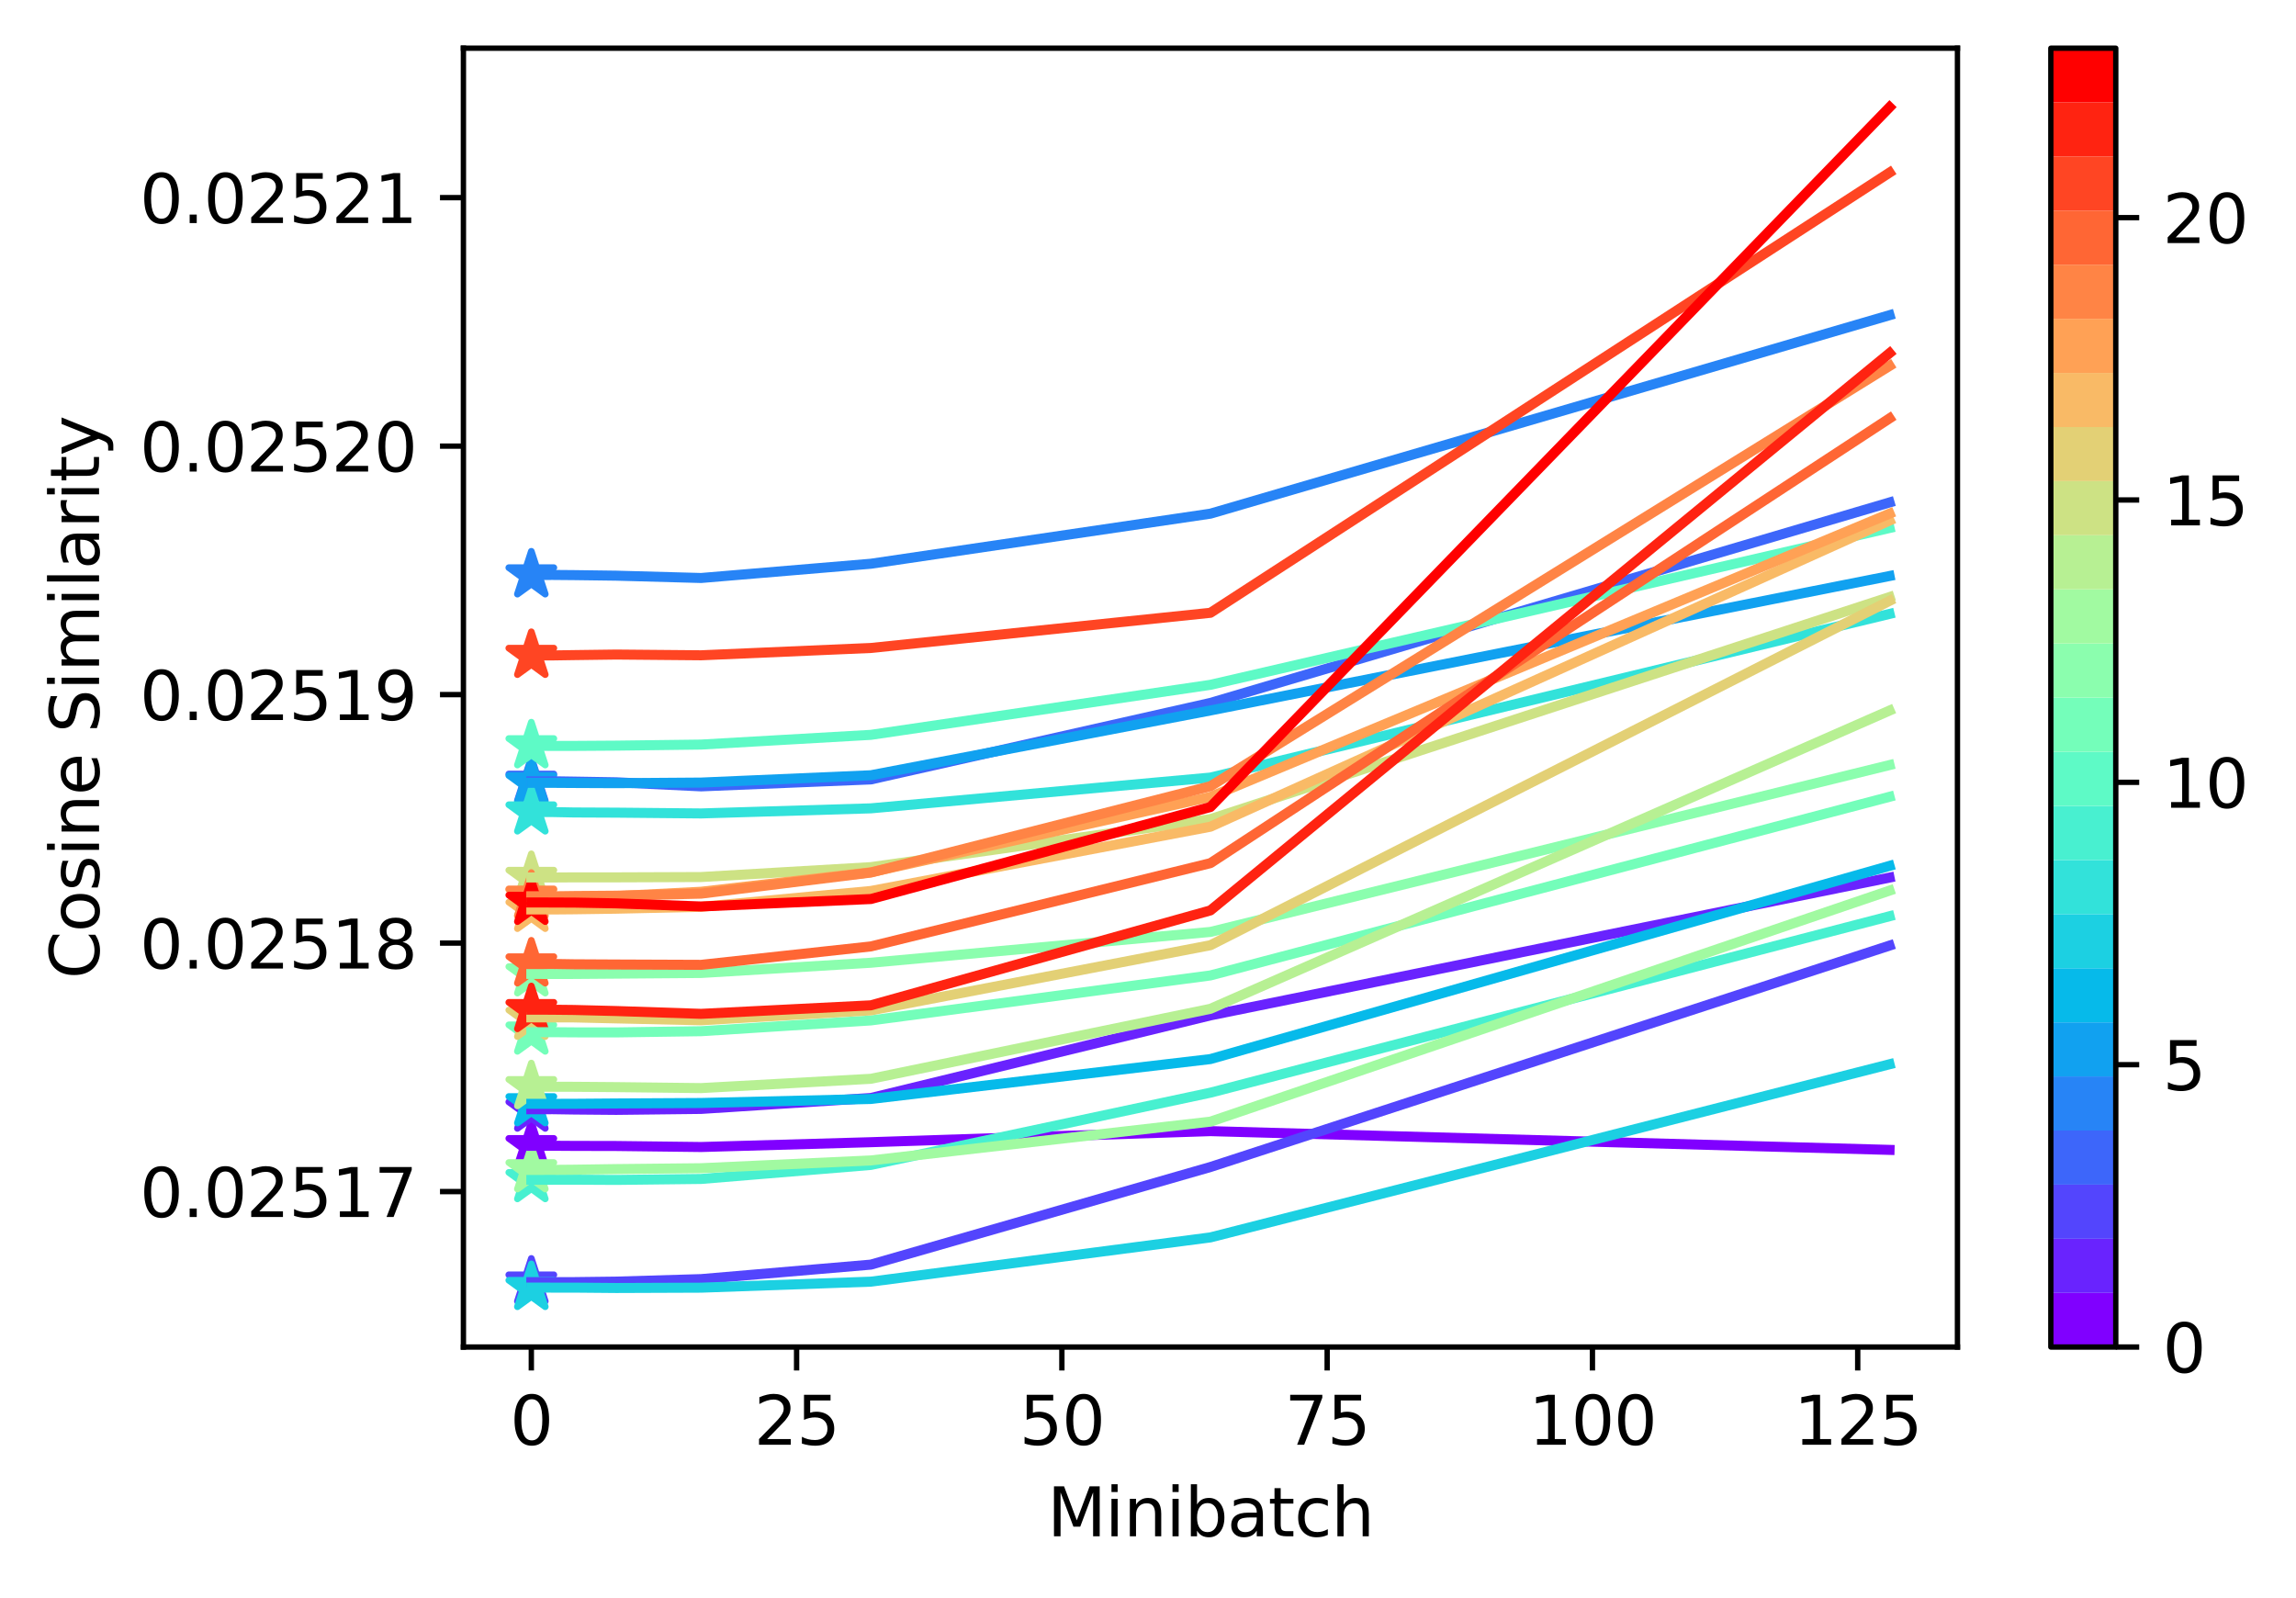<?xml version="1.0" encoding="utf-8" standalone="no"?>
<!DOCTYPE svg PUBLIC "-//W3C//DTD SVG 1.1//EN"
  "http://www.w3.org/Graphics/SVG/1.1/DTD/svg11.dtd">
<svg height="238.796pt" version="1.1" viewBox="0 0 343.008 238.796" width="343.008pt" xmlns="http://www.w3.org/2000/svg" xmlns:xlink="http://www.w3.org/1999/xlink">
 <defs>
  <style type="text/css">*{stroke-linecap:butt;stroke-linejoin:round;}</style>
 </defs>
 <g id="figure_1">
  <g id="patch_1">
   <path d="M 0 238.796 
L 343.008 238.796 
L 343.008 0 
L 0 0 
z
" style="fill:#ffffff;"/>
  </g>
  <g id="axes_1">
   <g id="patch_2">
    <path d="M 69.231 201.24 
L 292.431 201.24 
L 292.431 7.2 
L 69.231 7.2 
z
" style="fill:#ffffff;"/>
   </g>
   <g id="PathCollection_1">
    <defs>
     <path d="M 0 -3.536 
L -0.794 -1.093 
L -3.362 -1.093 
L -1.284 0.417 
L -2.078 2.86 
L -0 1.35 
L 2.078 2.86 
L 1.284 0.417 
L 3.362 -1.093 
L 0.794 -1.093 
z
" id="m4afc485623" style="stroke:#8000ff;"/>
    </defs>
    <g clip-path="url(#p1d33911015)">
     <use style="fill:#8000ff;stroke:#8000ff;" x="79.377" xlink:href="#m4afc485623" y="171.171"/>
    </g>
   </g>
   <g id="PathCollection_2">
    <defs>
     <path d="M 0 -3.536 
L -0.794 -1.093 
L -3.362 -1.093 
L -1.284 0.417 
L -2.078 2.86 
L -0 1.35 
L 2.078 2.86 
L 1.284 0.417 
L 3.362 -1.093 
L 0.794 -1.093 
z
" id="mf15b280990" style="stroke:#6923fe;"/>
    </defs>
    <g clip-path="url(#p1d33911015)">
     <use style="fill:#6923fe;stroke:#6923fe;" x="79.377" xlink:href="#mf15b280990" y="165.716"/>
    </g>
   </g>
   <g id="PathCollection_3">
    <defs>
     <path d="M 0 -3.536 
L -0.794 -1.093 
L -3.362 -1.093 
L -1.284 0.417 
L -2.078 2.86 
L -0 1.35 
L 2.078 2.86 
L 1.284 0.417 
L 3.362 -1.093 
L 0.794 -1.093 
z
" id="m215a6e4ef7" style="stroke:#5345fd;"/>
    </defs>
    <g clip-path="url(#p1d33911015)">
     <use style="fill:#5345fd;stroke:#5345fd;" x="79.377" xlink:href="#m215a6e4ef7" y="191.542"/>
    </g>
   </g>
   <g id="PathCollection_4">
    <defs>
     <path d="M 0 -3.536 
L -0.794 -1.093 
L -3.362 -1.093 
L -1.284 0.417 
L -2.078 2.86 
L -0 1.35 
L 2.078 2.86 
L 1.284 0.417 
L 3.362 -1.093 
L 0.794 -1.093 
z
" id="m39e51ae049" style="stroke:#3d66fa;"/>
    </defs>
    <g clip-path="url(#p1d33911015)">
     <use style="fill:#3d66fa;stroke:#3d66fa;" x="79.377" xlink:href="#m39e51ae049" y="116.725"/>
    </g>
   </g>
   <g id="PathCollection_5">
    <defs>
     <path d="M 0 -3.536 
L -0.794 -1.093 
L -3.362 -1.093 
L -1.284 0.417 
L -2.078 2.86 
L -0 1.35 
L 2.078 2.86 
L 1.284 0.417 
L 3.362 -1.093 
L 0.794 -1.093 
z
" id="m66c2b79208" style="stroke:#2784f6;"/>
    </defs>
    <g clip-path="url(#p1d33911015)">
     <use style="fill:#2784f6;stroke:#2784f6;" x="79.377" xlink:href="#m66c2b79208" y="85.9"/>
    </g>
   </g>
   <g id="PathCollection_6">
    <defs>
     <path d="M 0 -3.536 
L -0.794 -1.093 
L -3.362 -1.093 
L -1.284 0.417 
L -2.078 2.86 
L -0 1.35 
L 2.078 2.86 
L 1.284 0.417 
L 3.362 -1.093 
L 0.794 -1.093 
z
" id="m6629e5466c" style="stroke:#11a1f0;"/>
    </defs>
    <g clip-path="url(#p1d33911015)">
     <use style="fill:#11a1f0;stroke:#11a1f0;" x="79.377" xlink:href="#m6629e5466c" y="116.953"/>
    </g>
   </g>
   <g id="PathCollection_7">
    <defs>
     <path d="M 0 -3.536 
L -0.794 -1.093 
L -3.362 -1.093 
L -1.284 0.417 
L -2.078 2.86 
L -0 1.35 
L 2.078 2.86 
L 1.284 0.417 
L 3.362 -1.093 
L 0.794 -1.093 
z
" id="m075c86e0d3" style="stroke:#06baea;"/>
    </defs>
    <g clip-path="url(#p1d33911015)">
     <use style="fill:#06baea;stroke:#06baea;" x="79.377" xlink:href="#m075c86e0d3" y="164.907"/>
    </g>
   </g>
   <g id="PathCollection_8">
    <defs>
     <path d="M 0 -3.536 
L -0.794 -1.093 
L -3.362 -1.093 
L -1.284 0.417 
L -2.078 2.86 
L -0 1.35 
L 2.078 2.86 
L 1.284 0.417 
L 3.362 -1.093 
L 0.794 -1.093 
z
" id="mcc1db00ed6" style="stroke:#1cd0e2;"/>
    </defs>
    <g clip-path="url(#p1d33911015)">
     <use style="fill:#1cd0e2;stroke:#1cd0e2;" x="79.377" xlink:href="#mcc1db00ed6" y="192.358"/>
    </g>
   </g>
   <g id="PathCollection_9">
    <defs>
     <path d="M 0 -3.536 
L -0.794 -1.093 
L -3.362 -1.093 
L -1.284 0.417 
L -2.078 2.86 
L -0 1.35 
L 2.078 2.86 
L 1.284 0.417 
L 3.362 -1.093 
L 0.794 -1.093 
z
" id="m3cdc6c13f0" style="stroke:#32e2da;"/>
    </defs>
    <g clip-path="url(#p1d33911015)">
     <use style="fill:#32e2da;stroke:#32e2da;" x="79.377" xlink:href="#m3cdc6c13f0" y="121.317"/>
    </g>
   </g>
   <g id="PathCollection_10">
    <defs>
     <path d="M 0 -3.536 
L -0.794 -1.093 
L -3.362 -1.093 
L -1.284 0.417 
L -2.078 2.86 
L -0 1.35 
L 2.078 2.86 
L 1.284 0.417 
L 3.362 -1.093 
L 0.794 -1.093 
z
" id="md7e7f99329" style="stroke:#48f0d0;"/>
    </defs>
    <g clip-path="url(#p1d33911015)">
     <use style="fill:#48f0d0;stroke:#48f0d0;" x="79.377" xlink:href="#md7e7f99329" y="176.247"/>
    </g>
   </g>
   <g id="PathCollection_11">
    <defs>
     <path d="M 0 -3.536 
L -0.794 -1.093 
L -3.362 -1.093 
L -1.284 0.417 
L -2.078 2.86 
L -0 1.35 
L 2.078 2.86 
L 1.284 0.417 
L 3.362 -1.093 
L 0.794 -1.093 
z
" id="m798ac97649" style="stroke:#5efac6;"/>
    </defs>
    <g clip-path="url(#p1d33911015)">
     <use style="fill:#5efac6;stroke:#5efac6;" x="79.377" xlink:href="#m798ac97649" y="111.429"/>
    </g>
   </g>
   <g id="PathCollection_12">
    <defs>
     <path d="M 0 -3.536 
L -0.794 -1.093 
L -3.362 -1.093 
L -1.284 0.417 
L -2.078 2.86 
L -0 1.35 
L 2.078 2.86 
L 1.284 0.417 
L 3.362 -1.093 
L 0.794 -1.093 
z
" id="m8a097c9f1b" style="stroke:#74feba;"/>
    </defs>
    <g clip-path="url(#p1d33911015)">
     <use style="fill:#74feba;stroke:#74feba;" x="79.377" xlink:href="#m8a097c9f1b" y="154.203"/>
    </g>
   </g>
   <g id="PathCollection_13">
    <defs>
     <path d="M 0 -3.536 
L -0.794 -1.093 
L -3.362 -1.093 
L -1.284 0.417 
L -2.078 2.86 
L -0 1.35 
L 2.078 2.86 
L 1.284 0.417 
L 3.362 -1.093 
L 0.794 -1.093 
z
" id="mf0a8387e04" style="stroke:#8bfeae;"/>
    </defs>
    <g clip-path="url(#p1d33911015)">
     <use style="fill:#8bfeae;stroke:#8bfeae;" x="79.377" xlink:href="#mf0a8387e04" y="145.504"/>
    </g>
   </g>
   <g id="PathCollection_14">
    <defs>
     <path d="M 0 -3.536 
L -0.794 -1.093 
L -3.362 -1.093 
L -1.284 0.417 
L -2.078 2.86 
L -0 1.35 
L 2.078 2.86 
L 1.284 0.417 
L 3.362 -1.093 
L 0.794 -1.093 
z
" id="m5d6f904042" style="stroke:#a1faa1;"/>
    </defs>
    <g clip-path="url(#p1d33911015)">
     <use style="fill:#a1faa1;stroke:#a1faa1;" x="79.377" xlink:href="#m5d6f904042" y="174.774"/>
    </g>
   </g>
   <g id="PathCollection_15">
    <defs>
     <path d="M 0 -3.536 
L -0.794 -1.093 
L -3.362 -1.093 
L -1.284 0.417 
L -2.078 2.86 
L -0 1.35 
L 2.078 2.86 
L 1.284 0.417 
L 3.362 -1.093 
L 0.794 -1.093 
z
" id="ma54844b81b" style="stroke:#b7f093;"/>
    </defs>
    <g clip-path="url(#p1d33911015)">
     <use style="fill:#b7f093;stroke:#b7f093;" x="79.377" xlink:href="#ma54844b81b" y="162.355"/>
    </g>
   </g>
   <g id="PathCollection_16">
    <defs>
     <path d="M 0 -3.536 
L -0.794 -1.093 
L -3.362 -1.093 
L -1.284 0.417 
L -2.078 2.86 
L -0 1.35 
L 2.078 2.86 
L 1.284 0.417 
L 3.362 -1.093 
L 0.794 -1.093 
z
" id="m8eed5f2c12" style="stroke:#cde284;"/>
    </defs>
    <g clip-path="url(#p1d33911015)">
     <use style="fill:#cde284;stroke:#cde284;" x="79.377" xlink:href="#m8eed5f2c12" y="131.094"/>
    </g>
   </g>
   <g id="PathCollection_17">
    <defs>
     <path d="M 0 -3.536 
L -0.794 -1.093 
L -3.362 -1.093 
L -1.284 0.417 
L -2.078 2.86 
L -0 1.35 
L 2.078 2.86 
L 1.284 0.417 
L 3.362 -1.093 
L 0.794 -1.093 
z
" id="mad3802917d" style="stroke:#e3d075;"/>
    </defs>
    <g clip-path="url(#p1d33911015)">
     <use style="fill:#e3d075;stroke:#e3d075;" x="79.377" xlink:href="#mad3802917d" y="151.997"/>
    </g>
   </g>
   <g id="PathCollection_18">
    <defs>
     <path d="M 0 -3.536 
L -0.794 -1.093 
L -3.362 -1.093 
L -1.284 0.417 
L -2.078 2.86 
L -0 1.35 
L 2.078 2.86 
L 1.284 0.417 
L 3.362 -1.093 
L 0.794 -1.093 
z
" id="m524017362f" style="stroke:#f9ba66;"/>
    </defs>
    <g clip-path="url(#p1d33911015)">
     <use style="fill:#f9ba66;stroke:#f9ba66;" x="79.377" xlink:href="#m524017362f" y="135.872"/>
    </g>
   </g>
   <g id="PathCollection_19">
    <defs>
     <path d="M 0 -3.536 
L -0.794 -1.093 
L -3.362 -1.093 
L -1.284 0.417 
L -2.078 2.86 
L -0 1.35 
L 2.078 2.86 
L 1.284 0.417 
L 3.362 -1.093 
L 0.794 -1.093 
z
" id="m7aaf12a05b" style="stroke:#ffa155;"/>
    </defs>
    <g clip-path="url(#p1d33911015)">
     <use style="fill:#ffa155;stroke:#ffa155;" x="79.377" xlink:href="#m7aaf12a05b" y="134.019"/>
    </g>
   </g>
   <g id="PathCollection_20">
    <defs>
     <path d="M 0 -3.536 
L -0.794 -1.093 
L -3.362 -1.093 
L -1.284 0.417 
L -2.078 2.86 
L -0 1.35 
L 2.078 2.86 
L 1.284 0.417 
L 3.362 -1.093 
L 0.794 -1.093 
z
" id="md973834f2f" style="stroke:#ff8445;"/>
    </defs>
    <g clip-path="url(#p1d33911015)">
     <use style="fill:#ff8445;stroke:#ff8445;" x="79.377" xlink:href="#md973834f2f" y="133.894"/>
    </g>
   </g>
   <g id="PathCollection_21">
    <defs>
     <path d="M 0 -3.536 
L -0.794 -1.093 
L -3.362 -1.093 
L -1.284 0.417 
L -2.078 2.86 
L -0 1.35 
L 2.078 2.86 
L 1.284 0.417 
L 3.362 -1.093 
L 0.794 -1.093 
z
" id="m18af8d0fea" style="stroke:#ff6634;"/>
    </defs>
    <g clip-path="url(#p1d33911015)">
     <use style="fill:#ff6634;stroke:#ff6634;" x="79.377" xlink:href="#m18af8d0fea" y="144.017"/>
    </g>
   </g>
   <g id="PathCollection_22">
    <defs>
     <path d="M 0 -3.536 
L -0.794 -1.093 
L -3.362 -1.093 
L -1.284 0.417 
L -2.078 2.86 
L -0 1.35 
L 2.078 2.86 
L 1.284 0.417 
L 3.362 -1.093 
L 0.794 -1.093 
z
" id="md543cca231" style="stroke:#ff4523;"/>
    </defs>
    <g clip-path="url(#p1d33911015)">
     <use style="fill:#ff4523;stroke:#ff4523;" x="79.377" xlink:href="#md543cca231" y="97.924"/>
    </g>
   </g>
   <g id="PathCollection_23">
    <defs>
     <path d="M 0 -3.536 
L -0.794 -1.093 
L -3.362 -1.093 
L -1.284 0.417 
L -2.078 2.86 
L -0 1.35 
L 2.078 2.86 
L 1.284 0.417 
L 3.362 -1.093 
L 0.794 -1.093 
z
" id="m47f611619a" style="stroke:#ff2311;"/>
    </defs>
    <g clip-path="url(#p1d33911015)">
     <use style="fill:#ff2311;stroke:#ff2311;" x="79.377" xlink:href="#m47f611619a" y="150.842"/>
    </g>
   </g>
   <g id="PathCollection_24">
    <defs>
     <path d="M 0 -3.536 
L -0.794 -1.093 
L -3.362 -1.093 
L -1.284 0.417 
L -2.078 2.86 
L -0 1.35 
L 2.078 2.86 
L 1.284 0.417 
L 3.362 -1.093 
L 0.794 -1.093 
z
" id="m213b7ad953" style="stroke:#ff0000;"/>
    </defs>
    <g clip-path="url(#p1d33911015)">
     <use style="fill:#ff0000;stroke:#ff0000;" x="79.377" xlink:href="#m213b7ad953" y="134.821"/>
    </g>
   </g>
   <g id="matplotlib.axis_1">
    <g id="xtick_1">
     <g id="line2d_1">
      <defs>
       <path d="M 0 0 
L 0 3.5 
" id="m4ed5814b71" style="stroke:#000000;stroke-width:0.8;"/>
      </defs>
      <g>
       <use style="stroke:#000000;stroke-width:0.8;" x="79.377" xlink:href="#m4ed5814b71" y="201.24"/>
      </g>
     </g>
     <g id="text_1">
      <!-- 0 -->
      <g transform="translate(76.195 215.838)scale(0.1 -0.1)">
       <defs>
        <path d="M 2034 4250 
Q 1547 4250 1301 3770 
Q 1056 3291 1056 2328 
Q 1056 1369 1301 889 
Q 1547 409 2034 409 
Q 2525 409 2770 889 
Q 3016 1369 3016 2328 
Q 3016 3291 2770 3770 
Q 2525 4250 2034 4250 
z
M 2034 4750 
Q 2819 4750 3233 4129 
Q 3647 3509 3647 2328 
Q 3647 1150 3233 529 
Q 2819 -91 2034 -91 
Q 1250 -91 836 529 
Q 422 1150 422 2328 
Q 422 3509 836 4129 
Q 1250 4750 2034 4750 
z
" id="DejaVuSans-30" transform="scale(0.016)"/>
       </defs>
       <use xlink:href="#DejaVuSans-30"/>
      </g>
     </g>
    </g>
    <g id="xtick_2">
     <g id="line2d_2">
      <g>
       <use style="stroke:#000000;stroke-width:0.8;" x="119.007" xlink:href="#m4ed5814b71" y="201.24"/>
      </g>
     </g>
     <g id="text_2">
      <!-- 25 -->
      <g transform="translate(112.645 215.838)scale(0.1 -0.1)">
       <defs>
        <path d="M 1228 531 
L 3431 531 
L 3431 0 
L 469 0 
L 469 531 
Q 828 903 1448 1529 
Q 2069 2156 2228 2338 
Q 2531 2678 2651 2914 
Q 2772 3150 2772 3378 
Q 2772 3750 2511 3984 
Q 2250 4219 1831 4219 
Q 1534 4219 1204 4116 
Q 875 4013 500 3803 
L 500 4441 
Q 881 4594 1212 4672 
Q 1544 4750 1819 4750 
Q 2544 4750 2975 4387 
Q 3406 4025 3406 3419 
Q 3406 3131 3298 2873 
Q 3191 2616 2906 2266 
Q 2828 2175 2409 1742 
Q 1991 1309 1228 531 
z
" id="DejaVuSans-32" transform="scale(0.016)"/>
        <path d="M 691 4666 
L 3169 4666 
L 3169 4134 
L 1269 4134 
L 1269 2991 
Q 1406 3038 1543 3061 
Q 1681 3084 1819 3084 
Q 2600 3084 3056 2656 
Q 3513 2228 3513 1497 
Q 3513 744 3044 326 
Q 2575 -91 1722 -91 
Q 1428 -91 1123 -41 
Q 819 9 494 109 
L 494 744 
Q 775 591 1075 516 
Q 1375 441 1709 441 
Q 2250 441 2565 725 
Q 2881 1009 2881 1497 
Q 2881 1984 2565 2268 
Q 2250 2553 1709 2553 
Q 1456 2553 1204 2497 
Q 953 2441 691 2322 
L 691 4666 
z
" id="DejaVuSans-35" transform="scale(0.016)"/>
       </defs>
       <use xlink:href="#DejaVuSans-32"/>
       <use x="63.623" xlink:href="#DejaVuSans-35"/>
      </g>
     </g>
    </g>
    <g id="xtick_3">
     <g id="line2d_3">
      <g>
       <use style="stroke:#000000;stroke-width:0.8;" x="158.638" xlink:href="#m4ed5814b71" y="201.24"/>
      </g>
     </g>
     <g id="text_3">
      <!-- 50 -->
      <g transform="translate(152.276 215.838)scale(0.1 -0.1)">
       <use xlink:href="#DejaVuSans-35"/>
       <use x="63.623" xlink:href="#DejaVuSans-30"/>
      </g>
     </g>
    </g>
    <g id="xtick_4">
     <g id="line2d_4">
      <g>
       <use style="stroke:#000000;stroke-width:0.8;" x="198.269" xlink:href="#m4ed5814b71" y="201.24"/>
      </g>
     </g>
     <g id="text_4">
      <!-- 75 -->
      <g transform="translate(191.906 215.838)scale(0.1 -0.1)">
       <defs>
        <path d="M 525 4666 
L 3525 4666 
L 3525 4397 
L 1831 0 
L 1172 0 
L 2766 4134 
L 525 4134 
L 525 4666 
z
" id="DejaVuSans-37" transform="scale(0.016)"/>
       </defs>
       <use xlink:href="#DejaVuSans-37"/>
       <use x="63.623" xlink:href="#DejaVuSans-35"/>
      </g>
     </g>
    </g>
    <g id="xtick_5">
     <g id="line2d_5">
      <g>
       <use style="stroke:#000000;stroke-width:0.8;" x="237.899" xlink:href="#m4ed5814b71" y="201.24"/>
      </g>
     </g>
     <g id="text_5">
      <!-- 100 -->
      <g transform="translate(228.356 215.838)scale(0.1 -0.1)">
       <defs>
        <path d="M 794 531 
L 1825 531 
L 1825 4091 
L 703 3866 
L 703 4441 
L 1819 4666 
L 2450 4666 
L 2450 531 
L 3481 531 
L 3481 0 
L 794 0 
L 794 531 
z
" id="DejaVuSans-31" transform="scale(0.016)"/>
       </defs>
       <use xlink:href="#DejaVuSans-31"/>
       <use x="63.623" xlink:href="#DejaVuSans-30"/>
       <use x="127.246" xlink:href="#DejaVuSans-30"/>
      </g>
     </g>
    </g>
    <g id="xtick_6">
     <g id="line2d_6">
      <g>
       <use style="stroke:#000000;stroke-width:0.8;" x="277.53" xlink:href="#m4ed5814b71" y="201.24"/>
      </g>
     </g>
     <g id="text_6">
      <!-- 125 -->
      <g transform="translate(267.986 215.838)scale(0.1 -0.1)">
       <use xlink:href="#DejaVuSans-31"/>
       <use x="63.623" xlink:href="#DejaVuSans-32"/>
       <use x="127.246" xlink:href="#DejaVuSans-35"/>
      </g>
     </g>
    </g>
    <g id="text_7">
     <!-- Minibatch -->
     <g transform="translate(156.454 229.517)scale(0.1 -0.1)">
      <defs>
       <path d="M 628 4666 
L 1569 4666 
L 2759 1491 
L 3956 4666 
L 4897 4666 
L 4897 0 
L 4281 0 
L 4281 4097 
L 3078 897 
L 2444 897 
L 1241 4097 
L 1241 0 
L 628 0 
L 628 4666 
z
" id="DejaVuSans-4d" transform="scale(0.016)"/>
       <path d="M 603 3500 
L 1178 3500 
L 1178 0 
L 603 0 
L 603 3500 
z
M 603 4863 
L 1178 4863 
L 1178 4134 
L 603 4134 
L 603 4863 
z
" id="DejaVuSans-69" transform="scale(0.016)"/>
       <path d="M 3513 2113 
L 3513 0 
L 2938 0 
L 2938 2094 
Q 2938 2591 2744 2837 
Q 2550 3084 2163 3084 
Q 1697 3084 1428 2787 
Q 1159 2491 1159 1978 
L 1159 0 
L 581 0 
L 581 3500 
L 1159 3500 
L 1159 2956 
Q 1366 3272 1645 3428 
Q 1925 3584 2291 3584 
Q 2894 3584 3203 3211 
Q 3513 2838 3513 2113 
z
" id="DejaVuSans-6e" transform="scale(0.016)"/>
       <path d="M 3116 1747 
Q 3116 2381 2855 2742 
Q 2594 3103 2138 3103 
Q 1681 3103 1420 2742 
Q 1159 2381 1159 1747 
Q 1159 1113 1420 752 
Q 1681 391 2138 391 
Q 2594 391 2855 752 
Q 3116 1113 3116 1747 
z
M 1159 2969 
Q 1341 3281 1617 3432 
Q 1894 3584 2278 3584 
Q 2916 3584 3314 3078 
Q 3713 2572 3713 1747 
Q 3713 922 3314 415 
Q 2916 -91 2278 -91 
Q 1894 -91 1617 61 
Q 1341 213 1159 525 
L 1159 0 
L 581 0 
L 581 4863 
L 1159 4863 
L 1159 2969 
z
" id="DejaVuSans-62" transform="scale(0.016)"/>
       <path d="M 2194 1759 
Q 1497 1759 1228 1600 
Q 959 1441 959 1056 
Q 959 750 1161 570 
Q 1363 391 1709 391 
Q 2188 391 2477 730 
Q 2766 1069 2766 1631 
L 2766 1759 
L 2194 1759 
z
M 3341 1997 
L 3341 0 
L 2766 0 
L 2766 531 
Q 2569 213 2275 61 
Q 1981 -91 1556 -91 
Q 1019 -91 701 211 
Q 384 513 384 1019 
Q 384 1609 779 1909 
Q 1175 2209 1959 2209 
L 2766 2209 
L 2766 2266 
Q 2766 2663 2505 2880 
Q 2244 3097 1772 3097 
Q 1472 3097 1187 3025 
Q 903 2953 641 2809 
L 641 3341 
Q 956 3463 1253 3523 
Q 1550 3584 1831 3584 
Q 2591 3584 2966 3190 
Q 3341 2797 3341 1997 
z
" id="DejaVuSans-61" transform="scale(0.016)"/>
       <path d="M 1172 4494 
L 1172 3500 
L 2356 3500 
L 2356 3053 
L 1172 3053 
L 1172 1153 
Q 1172 725 1289 603 
Q 1406 481 1766 481 
L 2356 481 
L 2356 0 
L 1766 0 
Q 1100 0 847 248 
Q 594 497 594 1153 
L 594 3053 
L 172 3053 
L 172 3500 
L 594 3500 
L 594 4494 
L 1172 4494 
z
" id="DejaVuSans-74" transform="scale(0.016)"/>
       <path d="M 3122 3366 
L 3122 2828 
Q 2878 2963 2633 3030 
Q 2388 3097 2138 3097 
Q 1578 3097 1268 2742 
Q 959 2388 959 1747 
Q 959 1106 1268 751 
Q 1578 397 2138 397 
Q 2388 397 2633 464 
Q 2878 531 3122 666 
L 3122 134 
Q 2881 22 2623 -34 
Q 2366 -91 2075 -91 
Q 1284 -91 818 406 
Q 353 903 353 1747 
Q 353 2603 823 3093 
Q 1294 3584 2113 3584 
Q 2378 3584 2631 3529 
Q 2884 3475 3122 3366 
z
" id="DejaVuSans-63" transform="scale(0.016)"/>
       <path d="M 3513 2113 
L 3513 0 
L 2938 0 
L 2938 2094 
Q 2938 2591 2744 2837 
Q 2550 3084 2163 3084 
Q 1697 3084 1428 2787 
Q 1159 2491 1159 1978 
L 1159 0 
L 581 0 
L 581 4863 
L 1159 4863 
L 1159 2956 
Q 1366 3272 1645 3428 
Q 1925 3584 2291 3584 
Q 2894 3584 3203 3211 
Q 3513 2838 3513 2113 
z
" id="DejaVuSans-68" transform="scale(0.016)"/>
      </defs>
      <use xlink:href="#DejaVuSans-4d"/>
      <use x="86.279" xlink:href="#DejaVuSans-69"/>
      <use x="114.062" xlink:href="#DejaVuSans-6e"/>
      <use x="177.441" xlink:href="#DejaVuSans-69"/>
      <use x="205.225" xlink:href="#DejaVuSans-62"/>
      <use x="268.701" xlink:href="#DejaVuSans-61"/>
      <use x="329.98" xlink:href="#DejaVuSans-74"/>
      <use x="369.189" xlink:href="#DejaVuSans-63"/>
      <use x="424.17" xlink:href="#DejaVuSans-68"/>
     </g>
    </g>
   </g>
   <g id="matplotlib.axis_2">
    <g id="ytick_1">
     <g id="line2d_7">
      <defs>
       <path d="M 0 0 
L -3.5 0 
" id="ma81921eb12" style="stroke:#000000;stroke-width:0.8;"/>
      </defs>
      <g>
       <use style="stroke:#000000;stroke-width:0.8;" x="69.231" xlink:href="#ma81921eb12" y="178.018"/>
      </g>
     </g>
     <g id="text_8">
      <!-- 0.02517 -->
      <g transform="translate(20.878 181.817)scale(0.1 -0.1)">
       <defs>
        <path d="M 684 794 
L 1344 794 
L 1344 0 
L 684 0 
L 684 794 
z
" id="DejaVuSans-2e" transform="scale(0.016)"/>
       </defs>
       <use xlink:href="#DejaVuSans-30"/>
       <use x="63.623" xlink:href="#DejaVuSans-2e"/>
       <use x="95.41" xlink:href="#DejaVuSans-30"/>
       <use x="159.033" xlink:href="#DejaVuSans-32"/>
       <use x="222.656" xlink:href="#DejaVuSans-35"/>
       <use x="286.279" xlink:href="#DejaVuSans-31"/>
       <use x="349.902" xlink:href="#DejaVuSans-37"/>
      </g>
     </g>
    </g>
    <g id="ytick_2">
     <g id="line2d_8">
      <g>
       <use style="stroke:#000000;stroke-width:0.8;" x="69.231" xlink:href="#ma81921eb12" y="140.895"/>
      </g>
     </g>
     <g id="text_9">
      <!-- 0.02518 -->
      <g transform="translate(20.878 144.694)scale(0.1 -0.1)">
       <defs>
        <path d="M 2034 2216 
Q 1584 2216 1326 1975 
Q 1069 1734 1069 1313 
Q 1069 891 1326 650 
Q 1584 409 2034 409 
Q 2484 409 2743 651 
Q 3003 894 3003 1313 
Q 3003 1734 2745 1975 
Q 2488 2216 2034 2216 
z
M 1403 2484 
Q 997 2584 770 2862 
Q 544 3141 544 3541 
Q 544 4100 942 4425 
Q 1341 4750 2034 4750 
Q 2731 4750 3128 4425 
Q 3525 4100 3525 3541 
Q 3525 3141 3298 2862 
Q 3072 2584 2669 2484 
Q 3125 2378 3379 2068 
Q 3634 1759 3634 1313 
Q 3634 634 3220 271 
Q 2806 -91 2034 -91 
Q 1263 -91 848 271 
Q 434 634 434 1313 
Q 434 1759 690 2068 
Q 947 2378 1403 2484 
z
M 1172 3481 
Q 1172 3119 1398 2916 
Q 1625 2713 2034 2713 
Q 2441 2713 2670 2916 
Q 2900 3119 2900 3481 
Q 2900 3844 2670 4047 
Q 2441 4250 2034 4250 
Q 1625 4250 1398 4047 
Q 1172 3844 1172 3481 
z
" id="DejaVuSans-38" transform="scale(0.016)"/>
       </defs>
       <use xlink:href="#DejaVuSans-30"/>
       <use x="63.623" xlink:href="#DejaVuSans-2e"/>
       <use x="95.41" xlink:href="#DejaVuSans-30"/>
       <use x="159.033" xlink:href="#DejaVuSans-32"/>
       <use x="222.656" xlink:href="#DejaVuSans-35"/>
       <use x="286.279" xlink:href="#DejaVuSans-31"/>
       <use x="349.902" xlink:href="#DejaVuSans-38"/>
      </g>
     </g>
    </g>
    <g id="ytick_3">
     <g id="line2d_9">
      <g>
       <use style="stroke:#000000;stroke-width:0.8;" x="69.231" xlink:href="#ma81921eb12" y="103.772"/>
      </g>
     </g>
     <g id="text_10">
      <!-- 0.02519 -->
      <g transform="translate(20.878 107.571)scale(0.1 -0.1)">
       <defs>
        <path d="M 703 97 
L 703 672 
Q 941 559 1184 500 
Q 1428 441 1663 441 
Q 2288 441 2617 861 
Q 2947 1281 2994 2138 
Q 2813 1869 2534 1725 
Q 2256 1581 1919 1581 
Q 1219 1581 811 2004 
Q 403 2428 403 3163 
Q 403 3881 828 4315 
Q 1253 4750 1959 4750 
Q 2769 4750 3195 4129 
Q 3622 3509 3622 2328 
Q 3622 1225 3098 567 
Q 2575 -91 1691 -91 
Q 1453 -91 1209 -44 
Q 966 3 703 97 
z
M 1959 2075 
Q 2384 2075 2632 2365 
Q 2881 2656 2881 3163 
Q 2881 3666 2632 3958 
Q 2384 4250 1959 4250 
Q 1534 4250 1286 3958 
Q 1038 3666 1038 3163 
Q 1038 2656 1286 2365 
Q 1534 2075 1959 2075 
z
" id="DejaVuSans-39" transform="scale(0.016)"/>
       </defs>
       <use xlink:href="#DejaVuSans-30"/>
       <use x="63.623" xlink:href="#DejaVuSans-2e"/>
       <use x="95.41" xlink:href="#DejaVuSans-30"/>
       <use x="159.033" xlink:href="#DejaVuSans-32"/>
       <use x="222.656" xlink:href="#DejaVuSans-35"/>
       <use x="286.279" xlink:href="#DejaVuSans-31"/>
       <use x="349.902" xlink:href="#DejaVuSans-39"/>
      </g>
     </g>
    </g>
    <g id="ytick_4">
     <g id="line2d_10">
      <g>
       <use style="stroke:#000000;stroke-width:0.8;" x="69.231" xlink:href="#ma81921eb12" y="66.649"/>
      </g>
     </g>
     <g id="text_11">
      <!-- 0.02520 -->
      <g transform="translate(20.878 70.449)scale(0.1 -0.1)">
       <use xlink:href="#DejaVuSans-30"/>
       <use x="63.623" xlink:href="#DejaVuSans-2e"/>
       <use x="95.41" xlink:href="#DejaVuSans-30"/>
       <use x="159.033" xlink:href="#DejaVuSans-32"/>
       <use x="222.656" xlink:href="#DejaVuSans-35"/>
       <use x="286.279" xlink:href="#DejaVuSans-32"/>
       <use x="349.902" xlink:href="#DejaVuSans-30"/>
      </g>
     </g>
    </g>
    <g id="ytick_5">
     <g id="line2d_11">
      <g>
       <use style="stroke:#000000;stroke-width:0.8;" x="69.231" xlink:href="#ma81921eb12" y="29.526"/>
      </g>
     </g>
     <g id="text_12">
      <!-- 0.02521 -->
      <g transform="translate(20.878 33.326)scale(0.1 -0.1)">
       <use xlink:href="#DejaVuSans-30"/>
       <use x="63.623" xlink:href="#DejaVuSans-2e"/>
       <use x="95.41" xlink:href="#DejaVuSans-30"/>
       <use x="159.033" xlink:href="#DejaVuSans-32"/>
       <use x="222.656" xlink:href="#DejaVuSans-35"/>
       <use x="286.279" xlink:href="#DejaVuSans-32"/>
       <use x="349.902" xlink:href="#DejaVuSans-31"/>
      </g>
     </g>
    </g>
    <g id="text_13">
     <!-- Cosine Similarity -->
     <g transform="translate(14.798 146.239)rotate(-90)scale(0.1 -0.1)">
      <defs>
       <path d="M 4122 4306 
L 4122 3641 
Q 3803 3938 3442 4084 
Q 3081 4231 2675 4231 
Q 1875 4231 1450 3742 
Q 1025 3253 1025 2328 
Q 1025 1406 1450 917 
Q 1875 428 2675 428 
Q 3081 428 3442 575 
Q 3803 722 4122 1019 
L 4122 359 
Q 3791 134 3420 21 
Q 3050 -91 2638 -91 
Q 1578 -91 968 557 
Q 359 1206 359 2328 
Q 359 3453 968 4101 
Q 1578 4750 2638 4750 
Q 3056 4750 3426 4639 
Q 3797 4528 4122 4306 
z
" id="DejaVuSans-43" transform="scale(0.016)"/>
       <path d="M 1959 3097 
Q 1497 3097 1228 2736 
Q 959 2375 959 1747 
Q 959 1119 1226 758 
Q 1494 397 1959 397 
Q 2419 397 2687 759 
Q 2956 1122 2956 1747 
Q 2956 2369 2687 2733 
Q 2419 3097 1959 3097 
z
M 1959 3584 
Q 2709 3584 3137 3096 
Q 3566 2609 3566 1747 
Q 3566 888 3137 398 
Q 2709 -91 1959 -91 
Q 1206 -91 779 398 
Q 353 888 353 1747 
Q 353 2609 779 3096 
Q 1206 3584 1959 3584 
z
" id="DejaVuSans-6f" transform="scale(0.016)"/>
       <path d="M 2834 3397 
L 2834 2853 
Q 2591 2978 2328 3040 
Q 2066 3103 1784 3103 
Q 1356 3103 1142 2972 
Q 928 2841 928 2578 
Q 928 2378 1081 2264 
Q 1234 2150 1697 2047 
L 1894 2003 
Q 2506 1872 2764 1633 
Q 3022 1394 3022 966 
Q 3022 478 2636 193 
Q 2250 -91 1575 -91 
Q 1294 -91 989 -36 
Q 684 19 347 128 
L 347 722 
Q 666 556 975 473 
Q 1284 391 1588 391 
Q 1994 391 2212 530 
Q 2431 669 2431 922 
Q 2431 1156 2273 1281 
Q 2116 1406 1581 1522 
L 1381 1569 
Q 847 1681 609 1914 
Q 372 2147 372 2553 
Q 372 3047 722 3315 
Q 1072 3584 1716 3584 
Q 2034 3584 2315 3537 
Q 2597 3491 2834 3397 
z
" id="DejaVuSans-73" transform="scale(0.016)"/>
       <path d="M 3597 1894 
L 3597 1613 
L 953 1613 
Q 991 1019 1311 708 
Q 1631 397 2203 397 
Q 2534 397 2845 478 
Q 3156 559 3463 722 
L 3463 178 
Q 3153 47 2828 -22 
Q 2503 -91 2169 -91 
Q 1331 -91 842 396 
Q 353 884 353 1716 
Q 353 2575 817 3079 
Q 1281 3584 2069 3584 
Q 2775 3584 3186 3129 
Q 3597 2675 3597 1894 
z
M 3022 2063 
Q 3016 2534 2758 2815 
Q 2500 3097 2075 3097 
Q 1594 3097 1305 2825 
Q 1016 2553 972 2059 
L 3022 2063 
z
" id="DejaVuSans-65" transform="scale(0.016)"/>
       <path id="DejaVuSans-20" transform="scale(0.016)"/>
       <path d="M 3425 4513 
L 3425 3897 
Q 3066 4069 2747 4153 
Q 2428 4238 2131 4238 
Q 1616 4238 1336 4038 
Q 1056 3838 1056 3469 
Q 1056 3159 1242 3001 
Q 1428 2844 1947 2747 
L 2328 2669 
Q 3034 2534 3370 2195 
Q 3706 1856 3706 1288 
Q 3706 609 3251 259 
Q 2797 -91 1919 -91 
Q 1588 -91 1214 -16 
Q 841 59 441 206 
L 441 856 
Q 825 641 1194 531 
Q 1563 422 1919 422 
Q 2459 422 2753 634 
Q 3047 847 3047 1241 
Q 3047 1584 2836 1778 
Q 2625 1972 2144 2069 
L 1759 2144 
Q 1053 2284 737 2584 
Q 422 2884 422 3419 
Q 422 4038 858 4394 
Q 1294 4750 2059 4750 
Q 2388 4750 2728 4690 
Q 3069 4631 3425 4513 
z
" id="DejaVuSans-53" transform="scale(0.016)"/>
       <path d="M 3328 2828 
Q 3544 3216 3844 3400 
Q 4144 3584 4550 3584 
Q 5097 3584 5394 3201 
Q 5691 2819 5691 2113 
L 5691 0 
L 5113 0 
L 5113 2094 
Q 5113 2597 4934 2840 
Q 4756 3084 4391 3084 
Q 3944 3084 3684 2787 
Q 3425 2491 3425 1978 
L 3425 0 
L 2847 0 
L 2847 2094 
Q 2847 2600 2669 2842 
Q 2491 3084 2119 3084 
Q 1678 3084 1418 2786 
Q 1159 2488 1159 1978 
L 1159 0 
L 581 0 
L 581 3500 
L 1159 3500 
L 1159 2956 
Q 1356 3278 1631 3431 
Q 1906 3584 2284 3584 
Q 2666 3584 2933 3390 
Q 3200 3197 3328 2828 
z
" id="DejaVuSans-6d" transform="scale(0.016)"/>
       <path d="M 603 4863 
L 1178 4863 
L 1178 0 
L 603 0 
L 603 4863 
z
" id="DejaVuSans-6c" transform="scale(0.016)"/>
       <path d="M 2631 2963 
Q 2534 3019 2420 3045 
Q 2306 3072 2169 3072 
Q 1681 3072 1420 2755 
Q 1159 2438 1159 1844 
L 1159 0 
L 581 0 
L 581 3500 
L 1159 3500 
L 1159 2956 
Q 1341 3275 1631 3429 
Q 1922 3584 2338 3584 
Q 2397 3584 2469 3576 
Q 2541 3569 2628 3553 
L 2631 2963 
z
" id="DejaVuSans-72" transform="scale(0.016)"/>
       <path d="M 2059 -325 
Q 1816 -950 1584 -1140 
Q 1353 -1331 966 -1331 
L 506 -1331 
L 506 -850 
L 844 -850 
Q 1081 -850 1212 -737 
Q 1344 -625 1503 -206 
L 1606 56 
L 191 3500 
L 800 3500 
L 1894 763 
L 2988 3500 
L 3597 3500 
L 2059 -325 
z
" id="DejaVuSans-79" transform="scale(0.016)"/>
      </defs>
      <use xlink:href="#DejaVuSans-43"/>
      <use x="69.824" xlink:href="#DejaVuSans-6f"/>
      <use x="131.006" xlink:href="#DejaVuSans-73"/>
      <use x="183.105" xlink:href="#DejaVuSans-69"/>
      <use x="210.889" xlink:href="#DejaVuSans-6e"/>
      <use x="274.268" xlink:href="#DejaVuSans-65"/>
      <use x="335.791" xlink:href="#DejaVuSans-20"/>
      <use x="367.578" xlink:href="#DejaVuSans-53"/>
      <use x="431.055" xlink:href="#DejaVuSans-69"/>
      <use x="458.838" xlink:href="#DejaVuSans-6d"/>
      <use x="556.25" xlink:href="#DejaVuSans-69"/>
      <use x="584.033" xlink:href="#DejaVuSans-6c"/>
      <use x="611.816" xlink:href="#DejaVuSans-61"/>
      <use x="673.096" xlink:href="#DejaVuSans-72"/>
      <use x="714.209" xlink:href="#DejaVuSans-69"/>
      <use x="741.992" xlink:href="#DejaVuSans-74"/>
      <use x="781.201" xlink:href="#DejaVuSans-79"/>
     </g>
    </g>
   </g>
   <g id="line2d_12">
    <path clip-path="url(#p1d33911015)" d="M 79.377 171.171 
L 80.962 171.171 
L 82.547 171.171 
L 85.718 171.192 
L 92.059 171.206 
L 104.74 171.358 
L 130.104 170.639 
L 180.831 168.986 
L 282.286 171.787 
" style="fill:none;stroke:#8000ff;stroke-linecap:square;stroke-width:1.5;"/>
   </g>
   <g id="line2d_13">
    <path clip-path="url(#p1d33911015)" d="M 79.377 165.716 
L 80.962 165.716 
L 82.547 165.709 
L 85.718 165.757 
L 92.059 165.812 
L 104.74 165.667 
L 130.104 164.035 
L 180.831 151.693 
L 282.286 131.108 
" style="fill:none;stroke:#6923fe;stroke-linecap:square;stroke-width:1.5;"/>
   </g>
   <g id="line2d_14">
    <path clip-path="url(#p1d33911015)" d="M 79.377 191.542 
L 80.962 191.542 
L 82.547 191.542 
L 85.718 191.542 
L 92.059 191.466 
L 104.74 191.092 
L 130.104 188.928 
L 180.831 174.345 
L 282.286 141.265 
" style="fill:none;stroke:#5345fd;stroke-linecap:square;stroke-width:1.5;"/>
   </g>
   <g id="line2d_15">
    <path clip-path="url(#p1d33911015)" d="M 79.377 116.725 
L 80.962 116.725 
L 82.547 116.718 
L 85.718 116.767 
L 92.059 116.87 
L 104.74 117.479 
L 130.104 116.442 
L 180.831 105.012 
L 282.286 75.064 
" style="fill:none;stroke:#3d66fa;stroke-linecap:square;stroke-width:1.5;"/>
   </g>
   <g id="line2d_16">
    <path clip-path="url(#p1d33911015)" d="M 79.377 85.9 
L 80.962 85.9 
L 82.547 85.893 
L 85.718 85.92 
L 92.059 86.003 
L 104.74 86.349 
L 130.104 84.219 
L 180.831 76.738 
L 282.286 47.088 
" style="fill:none;stroke:#2784f6;stroke-linecap:square;stroke-width:1.5;"/>
   </g>
   <g id="line2d_17">
    <path clip-path="url(#p1d33911015)" d="M 79.377 116.953 
L 80.962 116.953 
L 82.547 116.953 
L 85.718 116.974 
L 92.059 117.002 
L 104.74 116.912 
L 130.104 115.819 
L 180.831 106.139 
L 282.286 86.052 
" style="fill:none;stroke:#11a1f0;stroke-linecap:square;stroke-width:1.5;"/>
   </g>
   <g id="line2d_18">
    <path clip-path="url(#p1d33911015)" d="M 79.377 164.907 
L 80.962 164.907 
L 82.547 164.907 
L 85.718 164.9 
L 92.059 164.851 
L 104.74 164.782 
L 130.104 164.181 
L 180.831 158.22 
L 282.286 129.358 
" style="fill:none;stroke:#06baea;stroke-linecap:square;stroke-width:1.5;"/>
   </g>
   <g id="line2d_19">
    <path clip-path="url(#p1d33911015)" d="M 79.377 192.358 
L 80.962 192.358 
L 82.547 192.365 
L 85.718 192.365 
L 92.059 192.42 
L 104.74 192.372 
L 130.104 191.473 
L 180.831 184.862 
L 282.286 158.995 
" style="fill:none;stroke:#1cd0e2;stroke-linecap:square;stroke-width:1.5;"/>
   </g>
   <g id="line2d_20">
    <path clip-path="url(#p1d33911015)" d="M 79.377 121.317 
L 80.962 121.317 
L 82.547 121.317 
L 85.718 121.379 
L 92.059 121.406 
L 104.74 121.524 
L 130.104 120.763 
L 180.831 116.165 
L 282.286 91.715 
" style="fill:none;stroke:#32e2da;stroke-linecap:square;stroke-width:1.5;"/>
   </g>
   <g id="line2d_21">
    <path clip-path="url(#p1d33911015)" d="M 79.377 176.247 
L 80.962 176.247 
L 82.547 176.247 
L 85.718 176.24 
L 92.059 176.274 
L 104.74 176.129 
L 130.104 174.034 
L 180.831 163.24 
L 282.286 136.881 
" style="fill:none;stroke:#48f0d0;stroke-linecap:square;stroke-width:1.5;"/>
   </g>
   <g id="line2d_22">
    <path clip-path="url(#p1d33911015)" d="M 79.377 111.429 
L 80.962 111.429 
L 82.547 111.435 
L 85.718 111.435 
L 92.059 111.394 
L 104.74 111.235 
L 130.104 109.783 
L 180.831 102.308 
L 282.286 78.881 
" style="fill:none;stroke:#5efac6;stroke-linecap:square;stroke-width:1.5;"/>
   </g>
   <g id="line2d_23">
    <path clip-path="url(#p1d33911015)" d="M 79.377 154.203 
L 80.962 154.203 
L 82.547 154.203 
L 85.718 154.23 
L 92.059 154.237 
L 104.74 154.057 
L 130.104 152.446 
L 180.831 145.725 
L 282.286 119.035 
" style="fill:none;stroke:#74feba;stroke-linecap:square;stroke-width:1.5;"/>
   </g>
   <g id="line2d_24">
    <path clip-path="url(#p1d33911015)" d="M 79.377 145.504 
L 80.962 145.504 
L 82.547 145.511 
L 85.718 145.504 
L 92.059 145.456 
L 104.74 145.359 
L 130.104 143.831 
L 180.831 139.225 
L 282.286 114.298 
" style="fill:none;stroke:#8bfeae;stroke-linecap:square;stroke-width:1.5;"/>
   </g>
   <g id="line2d_25">
    <path clip-path="url(#p1d33911015)" d="M 79.377 174.774 
L 80.962 174.774 
L 82.547 174.774 
L 85.718 174.746 
L 92.059 174.656 
L 104.74 174.525 
L 130.104 173.363 
L 180.831 167.569 
L 282.286 133.051 
" style="fill:none;stroke:#a1faa1;stroke-linecap:square;stroke-width:1.5;"/>
   </g>
   <g id="line2d_26">
    <path clip-path="url(#p1d33911015)" d="M 79.377 162.355 
L 80.962 162.355 
L 82.547 162.355 
L 85.718 162.362 
L 92.059 162.41 
L 104.74 162.556 
L 130.104 161.166 
L 180.831 150.711 
L 282.286 106.153 
" style="fill:none;stroke:#b7f093;stroke-linecap:square;stroke-width:1.5;"/>
   </g>
   <g id="line2d_27">
    <path clip-path="url(#p1d33911015)" d="M 79.377 131.094 
L 80.962 131.094 
L 82.547 131.094 
L 85.718 131.073 
L 92.059 131.073 
L 104.74 131.025 
L 130.104 129.545 
L 180.831 122.374 
L 282.286 89.198 
" style="fill:none;stroke:#cde284;stroke-linecap:square;stroke-width:1.5;"/>
   </g>
   <g id="line2d_28">
    <path clip-path="url(#p1d33911015)" d="M 79.377 151.997 
L 80.962 151.997 
L 82.547 151.997 
L 85.718 151.997 
L 92.059 152.142 
L 104.74 152.426 
L 130.104 150.946 
L 180.831 141.21 
L 282.286 89.765 
" style="fill:none;stroke:#e3d075;stroke-linecap:square;stroke-width:1.5;"/>
   </g>
   <g id="line2d_29">
    <path clip-path="url(#p1d33911015)" d="M 79.377 135.872 
L 80.962 135.872 
L 82.547 135.872 
L 85.718 135.844 
L 92.059 135.754 
L 104.74 135.471 
L 130.104 133.106 
L 180.831 123.508 
L 282.286 77.768 
" style="fill:none;stroke:#f9ba66;stroke-linecap:square;stroke-width:1.5;"/>
   </g>
   <g id="line2d_30">
    <path clip-path="url(#p1d33911015)" d="M 79.377 134.019 
L 80.962 134.019 
L 82.547 134.019 
L 85.718 133.991 
L 92.059 133.867 
L 104.74 133.224 
L 130.104 130.312 
L 180.831 119.048 
L 282.286 76.738 
" style="fill:none;stroke:#ffa155;stroke-linecap:square;stroke-width:1.5;"/>
   </g>
   <g id="line2d_31">
    <path clip-path="url(#p1d33911015)" d="M 79.377 133.894 
L 80.962 133.894 
L 82.547 133.901 
L 85.718 133.86 
L 92.059 133.811 
L 104.74 133.507 
L 130.104 130.354 
L 180.831 117.458 
L 282.286 54.666 
" style="fill:none;stroke:#ff8445;stroke-linecap:square;stroke-width:1.5;"/>
   </g>
   <g id="line2d_32">
    <path clip-path="url(#p1d33911015)" d="M 79.377 144.017 
L 80.962 144.017 
L 82.547 144.01 
L 85.718 144.059 
L 92.059 144.093 
L 104.74 144.142 
L 130.104 141.39 
L 180.831 128.95 
L 282.286 62.5 
" style="fill:none;stroke:#ff6634;stroke-linecap:square;stroke-width:1.5;"/>
   </g>
   <g id="line2d_33">
    <path clip-path="url(#p1d33911015)" d="M 79.377 97.924 
L 80.962 97.924 
L 82.547 97.917 
L 85.718 97.869 
L 92.059 97.786 
L 104.74 97.897 
L 130.104 96.804 
L 180.831 91.549 
L 282.286 25.784 
" style="fill:none;stroke:#ff4523;stroke-linecap:square;stroke-width:1.5;"/>
   </g>
   <g id="line2d_34">
    <path clip-path="url(#p1d33911015)" d="M 79.377 150.842 
L 80.962 150.842 
L 82.547 150.849 
L 85.718 150.884 
L 92.059 151.043 
L 104.74 151.464 
L 130.104 150.192 
L 180.831 136.01 
L 282.286 52.758 
" style="fill:none;stroke:#ff2311;stroke-linecap:square;stroke-width:1.5;"/>
   </g>
   <g id="line2d_35">
    <path clip-path="url(#p1d33911015)" d="M 79.377 134.821 
L 80.962 134.821 
L 82.547 134.835 
L 85.718 134.842 
L 92.059 134.959 
L 104.74 135.422 
L 130.104 134.309 
L 180.831 120.563 
L 282.286 16.02 
" style="fill:none;stroke:#ff0000;stroke-linecap:square;stroke-width:1.5;"/>
   </g>
   <g id="patch_3">
    <path d="M 69.231 201.24 
L 69.231 7.2 
" style="fill:none;stroke:#000000;stroke-linecap:square;stroke-linejoin:miter;stroke-width:0.8;"/>
   </g>
   <g id="patch_4">
    <path d="M 292.431 201.24 
L 292.431 7.2 
" style="fill:none;stroke:#000000;stroke-linecap:square;stroke-linejoin:miter;stroke-width:0.8;"/>
   </g>
   <g id="patch_5">
    <path d="M 69.231 201.24 
L 292.431 201.24 
" style="fill:none;stroke:#000000;stroke-linecap:square;stroke-linejoin:miter;stroke-width:0.8;"/>
   </g>
   <g id="patch_6">
    <path d="M 69.231 7.2 
L 292.431 7.2 
" style="fill:none;stroke:#000000;stroke-linecap:square;stroke-linejoin:miter;stroke-width:0.8;"/>
   </g>
  </g>
  <g id="axes_2">
   <g id="patch_7">
    <path d="M 306.381 201.24 
L 316.083 201.24 
L 316.083 7.2 
L 306.381 7.2 
z
" style="fill:#ffffff;"/>
   </g>
   <g id="patch_8">
    <path clip-path="url(#p3a88ae9506)" d="M 306.381 201.24 
L 306.381 193.155 
L 306.381 15.285 
L 306.381 7.2 
L 316.083 7.2 
L 316.083 15.285 
L 316.083 193.155 
L 316.083 201.24 
L 316.083 201.24 
z
" style="fill:#ffffff;stroke:#ffffff;stroke-linejoin:miter;stroke-width:0.01;"/>
   </g>
   <g id="QuadMesh_1">
    <path clip-path="url(#p3a88ae9506)" d="M 306.381 201.24 
L 316.083 201.24 
L 316.083 193.155 
L 306.381 193.155 
L 306.381 201.24 
" style="fill:#8000ff;"/>
    <path clip-path="url(#p3a88ae9506)" d="M 306.381 193.155 
L 316.083 193.155 
L 316.083 185.07 
L 306.381 185.07 
L 306.381 193.155 
" style="fill:#6923fe;"/>
    <path clip-path="url(#p3a88ae9506)" d="M 306.381 185.07 
L 316.083 185.07 
L 316.083 176.985 
L 306.381 176.985 
L 306.381 185.07 
" style="fill:#5345fd;"/>
    <path clip-path="url(#p3a88ae9506)" d="M 306.381 176.985 
L 316.083 176.985 
L 316.083 168.9 
L 306.381 168.9 
L 306.381 176.985 
" style="fill:#3d66fa;"/>
    <path clip-path="url(#p3a88ae9506)" d="M 306.381 168.9 
L 316.083 168.9 
L 316.083 160.815 
L 306.381 160.815 
L 306.381 168.9 
" style="fill:#2784f6;"/>
    <path clip-path="url(#p3a88ae9506)" d="M 306.381 160.815 
L 316.083 160.815 
L 316.083 152.73 
L 306.381 152.73 
L 306.381 160.815 
" style="fill:#11a1f0;"/>
    <path clip-path="url(#p3a88ae9506)" d="M 306.381 152.73 
L 316.083 152.73 
L 316.083 144.645 
L 306.381 144.645 
L 306.381 152.73 
" style="fill:#06baea;"/>
    <path clip-path="url(#p3a88ae9506)" d="M 306.381 144.645 
L 316.083 144.645 
L 316.083 136.56 
L 306.381 136.56 
L 306.381 144.645 
" style="fill:#1cd0e2;"/>
    <path clip-path="url(#p3a88ae9506)" d="M 306.381 136.56 
L 316.083 136.56 
L 316.083 128.475 
L 306.381 128.475 
L 306.381 136.56 
" style="fill:#32e2da;"/>
    <path clip-path="url(#p3a88ae9506)" d="M 306.381 128.475 
L 316.083 128.475 
L 316.083 120.39 
L 306.381 120.39 
L 306.381 128.475 
" style="fill:#48f0d0;"/>
    <path clip-path="url(#p3a88ae9506)" d="M 306.381 120.39 
L 316.083 120.39 
L 316.083 112.305 
L 306.381 112.305 
L 306.381 120.39 
" style="fill:#5efac6;"/>
    <path clip-path="url(#p3a88ae9506)" d="M 306.381 112.305 
L 316.083 112.305 
L 316.083 104.22 
L 306.381 104.22 
L 306.381 112.305 
" style="fill:#74feba;"/>
    <path clip-path="url(#p3a88ae9506)" d="M 306.381 104.22 
L 316.083 104.22 
L 316.083 96.135 
L 306.381 96.135 
L 306.381 104.22 
" style="fill:#8bfeae;"/>
    <path clip-path="url(#p3a88ae9506)" d="M 306.381 96.135 
L 316.083 96.135 
L 316.083 88.05 
L 306.381 88.05 
L 306.381 96.135 
" style="fill:#a1faa1;"/>
    <path clip-path="url(#p3a88ae9506)" d="M 306.381 88.05 
L 316.083 88.05 
L 316.083 79.965 
L 306.381 79.965 
L 306.381 88.05 
" style="fill:#b7f093;"/>
    <path clip-path="url(#p3a88ae9506)" d="M 306.381 79.965 
L 316.083 79.965 
L 316.083 71.88 
L 306.381 71.88 
L 306.381 79.965 
" style="fill:#cde284;"/>
    <path clip-path="url(#p3a88ae9506)" d="M 306.381 71.88 
L 316.083 71.88 
L 316.083 63.795 
L 306.381 63.795 
L 306.381 71.88 
" style="fill:#e3d075;"/>
    <path clip-path="url(#p3a88ae9506)" d="M 306.381 63.795 
L 316.083 63.795 
L 316.083 55.71 
L 306.381 55.71 
L 306.381 63.795 
" style="fill:#f9ba66;"/>
    <path clip-path="url(#p3a88ae9506)" d="M 306.381 55.71 
L 316.083 55.71 
L 316.083 47.625 
L 306.381 47.625 
L 306.381 55.71 
" style="fill:#ffa155;"/>
    <path clip-path="url(#p3a88ae9506)" d="M 306.381 47.625 
L 316.083 47.625 
L 316.083 39.54 
L 306.381 39.54 
L 306.381 47.625 
" style="fill:#ff8445;"/>
    <path clip-path="url(#p3a88ae9506)" d="M 306.381 39.54 
L 316.083 39.54 
L 316.083 31.455 
L 306.381 31.455 
L 306.381 39.54 
" style="fill:#ff6634;"/>
    <path clip-path="url(#p3a88ae9506)" d="M 306.381 31.455 
L 316.083 31.455 
L 316.083 23.37 
L 306.381 23.37 
L 306.381 31.455 
" style="fill:#ff4523;"/>
    <path clip-path="url(#p3a88ae9506)" d="M 306.381 23.37 
L 316.083 23.37 
L 316.083 15.285 
L 306.381 15.285 
L 306.381 23.37 
" style="fill:#ff2311;"/>
    <path clip-path="url(#p3a88ae9506)" d="M 306.381 15.285 
L 316.083 15.285 
L 316.083 7.2 
L 306.381 7.2 
L 306.381 15.285 
" style="fill:#ff0000;"/>
   </g>
   <g id="matplotlib.axis_3"/>
   <g id="matplotlib.axis_4">
    <g id="ytick_6">
     <g id="line2d_36">
      <defs>
       <path d="M 0 0 
L 3.5 0 
" id="m404ced2145" style="stroke:#000000;stroke-width:0.8;"/>
      </defs>
      <g>
       <use style="stroke:#000000;stroke-width:0.8;" x="316.083" xlink:href="#m404ced2145" y="201.24"/>
      </g>
     </g>
     <g id="text_14">
      <!-- 0 -->
      <g transform="translate(323.083 205.039)scale(0.1 -0.1)">
       <use xlink:href="#DejaVuSans-30"/>
      </g>
     </g>
    </g>
    <g id="ytick_7">
     <g id="line2d_37">
      <g>
       <use style="stroke:#000000;stroke-width:0.8;" x="316.083" xlink:href="#m404ced2145" y="159.057"/>
      </g>
     </g>
     <g id="text_15">
      <!-- 5 -->
      <g transform="translate(323.083 162.857)scale(0.1 -0.1)">
       <use xlink:href="#DejaVuSans-35"/>
      </g>
     </g>
    </g>
    <g id="ytick_8">
     <g id="line2d_38">
      <g>
       <use style="stroke:#000000;stroke-width:0.8;" x="316.083" xlink:href="#m404ced2145" y="116.875"/>
      </g>
     </g>
     <g id="text_16">
      <!-- 10 -->
      <g transform="translate(323.083 120.674)scale(0.1 -0.1)">
       <use xlink:href="#DejaVuSans-31"/>
       <use x="63.623" xlink:href="#DejaVuSans-30"/>
      </g>
     </g>
    </g>
    <g id="ytick_9">
     <g id="line2d_39">
      <g>
       <use style="stroke:#000000;stroke-width:0.8;" x="316.083" xlink:href="#m404ced2145" y="74.692"/>
      </g>
     </g>
     <g id="text_17">
      <!-- 15 -->
      <g transform="translate(323.083 78.491)scale(0.1 -0.1)">
       <use xlink:href="#DejaVuSans-31"/>
       <use x="63.623" xlink:href="#DejaVuSans-35"/>
      </g>
     </g>
    </g>
    <g id="ytick_10">
     <g id="line2d_40">
      <g>
       <use style="stroke:#000000;stroke-width:0.8;" x="316.083" xlink:href="#m404ced2145" y="32.51"/>
      </g>
     </g>
     <g id="text_18">
      <!-- 20 -->
      <g transform="translate(323.083 36.309)scale(0.1 -0.1)">
       <use xlink:href="#DejaVuSans-32"/>
       <use x="63.623" xlink:href="#DejaVuSans-30"/>
      </g>
     </g>
    </g>
   </g>
   <g id="LineCollection_1"/>
   <g id="patch_9">
    <path d="M 306.381 201.24 
L 306.381 193.155 
L 306.381 15.285 
L 306.381 7.2 
L 316.083 7.2 
L 316.083 15.285 
L 316.083 193.155 
L 316.083 201.24 
z
" style="fill:none;stroke:#000000;stroke-linecap:square;stroke-linejoin:miter;stroke-width:0.8;"/>
   </g>
  </g>
 </g>
 <defs>
  <clipPath id="p1d33911015">
   <rect height="194.04" width="223.2" x="69.231" y="7.2"/>
  </clipPath>
  <clipPath id="p3a88ae9506">
   <rect height="194.04" width="9.702" x="306.381" y="7.2"/>
  </clipPath>
 </defs>
</svg>
